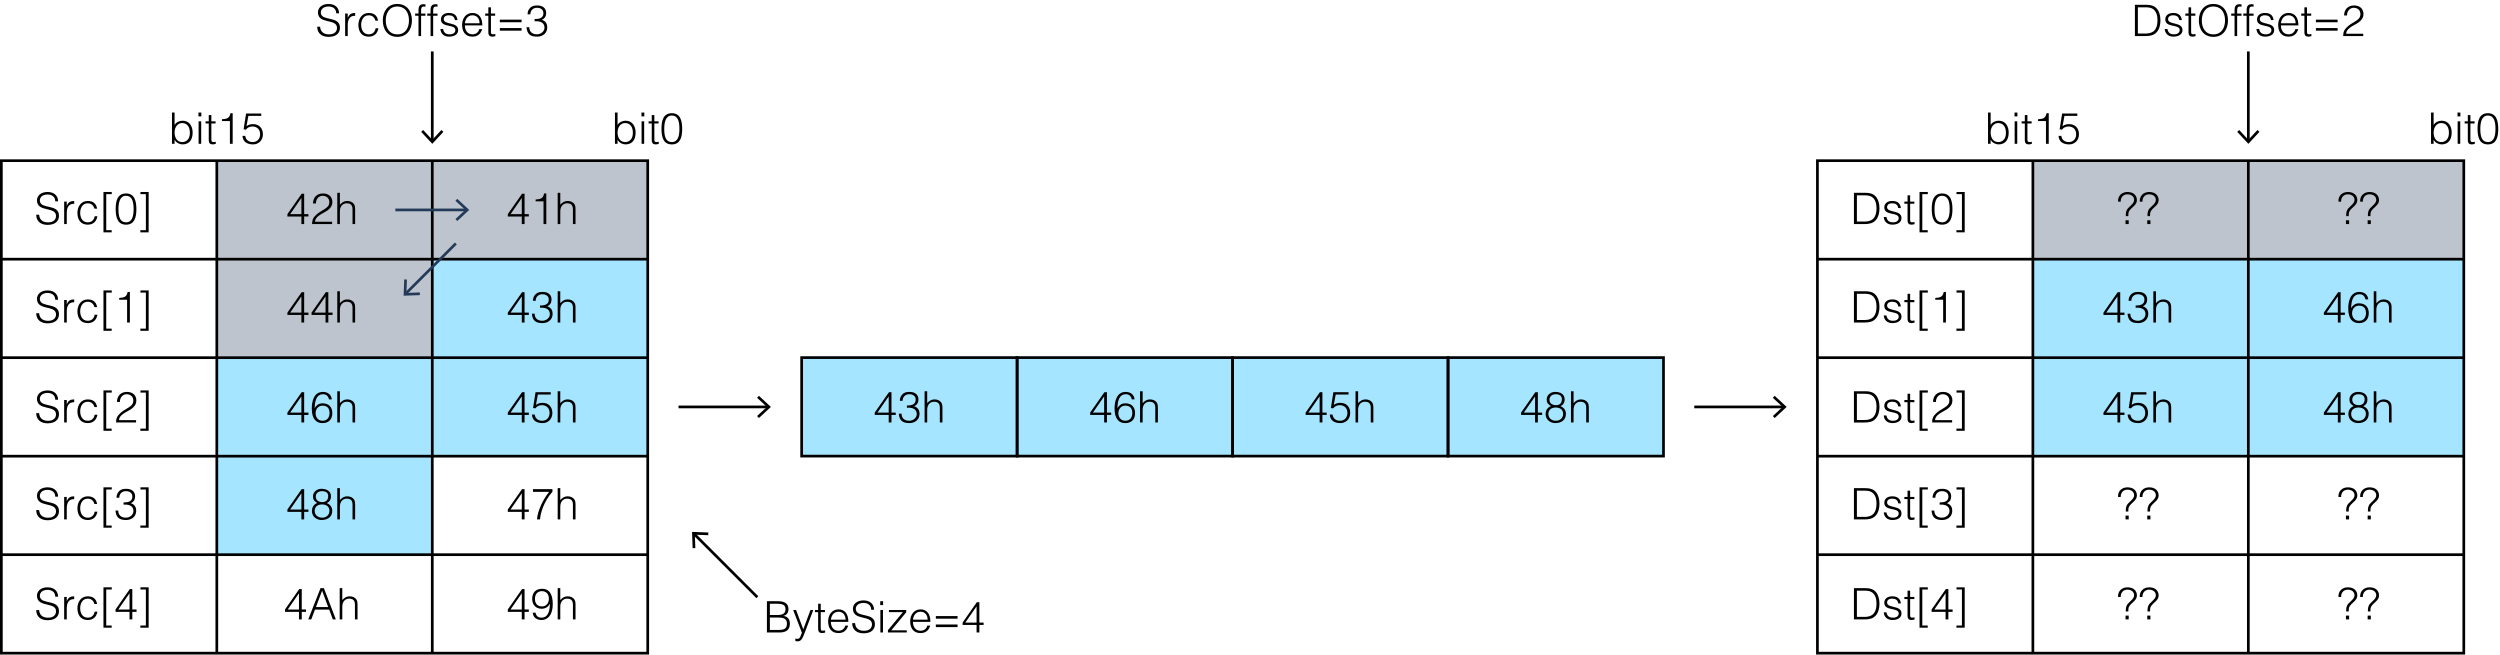 <?xml version="1.0" encoding="utf-8"?>
<!-- Generator: Adobe Illustrator 28.2.0, SVG Export Plug-In . SVG Version: 6.00 Build 0)  -->
<svg version="1.1" xmlns="http://www.w3.org/2000/svg" xmlns:xlink="http://www.w3.org/1999/xlink" x="0px" y="0px"
	 width="460.448px" height="120.552px" viewBox="0 0 460.448 120.552" style="enable-background:new 0 0 460.448 120.552;"
	 xml:space="preserve">
<style type="text/css">
	.st0{fill:#A6E5FF;}
	.st1{fill:#BDC4CD;}
	.st2{fill:none;stroke:#000000;stroke-width:0.5;stroke-miterlimit:10;}
	.st3{fill:none;stroke:#233B59;stroke-width:0.5;stroke-miterlimit:10;}
	.st4{fill:#233B59;}
</style>
<g id="レイヤー_1">
	<rect x="39.933" y="84.005" class="st0" width="39.683" height="18.142"/>
	<rect x="39.933" y="29.593" class="st1" width="79.366" height="18.142"/>
	<rect x="79.616" y="47.735" class="st0" width="39.683" height="18.142"/>
	<rect x="39.933" y="47.722" class="st1" width="39.683" height="18.142"/>
	<rect x="39.933" y="65.863" class="st0" width="79.366" height="18.142"/>
	<rect x="147.649" y="65.863" class="st0" width="158.732" height="18.142"/>
	<rect x="147.649" y="65.863" class="st2" width="39.683" height="18.142"/>
	<rect x="187.332" y="65.863" class="st2" width="39.683" height="18.142"/>
	<rect x="227.015" y="65.863" class="st2" width="39.683" height="18.142"/>
	<rect x="266.697" y="65.863" class="st2" width="39.683" height="18.142"/>
	<g>
		<rect x="0.25" y="29.593" class="st2" width="119.049" height="90.709"/>
		<line class="st2" x1="0.25" y1="47.735" x2="119.299" y2="47.735"/>
		<line class="st2" x1="0.25" y1="65.877" x2="119.299" y2="65.877"/>
		<line class="st2" x1="0.25" y1="84.018" x2="119.299" y2="84.018"/>
		<line class="st2" x1="0.25" y1="102.16" x2="119.299" y2="102.16"/>
		<line class="st2" x1="39.933" y1="120.302" x2="39.933" y2="29.593"/>
		<line class="st2" x1="79.616" y1="120.302" x2="79.616" y2="29.593"/>
	</g>
	<rect x="374.413" y="29.593" class="st1" width="79.366" height="18.142"/>
	<rect x="374.413" y="47.735" class="st0" width="79.366" height="36.283"/>
	<g>
		<rect x="334.73" y="29.593" class="st2" width="119.049" height="90.709"/>
		<line class="st2" x1="334.73" y1="47.735" x2="453.779" y2="47.735"/>
		<line class="st2" x1="334.73" y1="65.877" x2="453.779" y2="65.877"/>
		<line class="st2" x1="334.73" y1="84.018" x2="453.779" y2="84.018"/>
		<line class="st2" x1="334.73" y1="102.16" x2="453.779" y2="102.16"/>
		<line class="st2" x1="374.413" y1="120.302" x2="374.413" y2="29.593"/>
		<line class="st2" x1="414.096" y1="120.302" x2="414.096" y2="29.593"/>
	</g>
	<g>
		<g>
			<line class="st2" x1="141.437" y1="74.947" x2="124.969" y2="74.947"/>
			<g>
				<polygon points="139.78,72.902 139.439,73.269 141.245,74.947 139.439,76.626 139.78,76.992 141.979,74.947 				"/>
			</g>
		</g>
	</g>
	<g>
		<g>
			<line class="st2" x1="328.518" y1="74.947" x2="312.05" y2="74.947"/>
			<g>
				<polygon points="326.861,72.902 326.52,73.269 328.326,74.947 326.52,76.626 326.861,76.992 329.06,74.947 				"/>
			</g>
		</g>
	</g>
	<g>
		<g>
			<line class="st2" x1="79.616" y1="25.943" x2="79.616" y2="9.475"/>
			<g>
				<polygon points="81.661,24.286 81.295,23.945 79.616,25.751 77.938,23.945 77.571,24.286 79.616,26.485 				"/>
			</g>
		</g>
	</g>
	<g>
		<g>
			<line class="st2" x1="414.096" y1="25.943" x2="414.096" y2="9.475"/>
			<g>
				<polygon points="416.141,24.286 415.775,23.945 414.097,25.751 412.418,23.945 412.052,24.286 414.097,26.485 				"/>
			</g>
		</g>
	</g>
	<g>
		<g>
			<line class="st3" x1="85.877" y1="38.664" x2="72.812" y2="38.664"/>
			<g>
				<polygon class="st4" points="84.221,36.619 83.88,36.985 85.686,38.663 83.88,40.342 84.221,40.708 86.42,38.663 				"/>
			</g>
		</g>
	</g>
	<g>
		<g>
			<line class="st3" x1="74.722" y1="54.082" x2="83.961" y2="44.843"/>
			<g>
				<polygon class="st4" points="77.34,54.356 77.322,53.856 74.858,53.946 74.948,51.482 74.448,51.465 74.339,54.465 				"/>
			</g>
		</g>
	</g>
	<g>
		<g>
			<line class="st2" x1="127.843" y1="98.347" x2="139.488" y2="109.992"/>
			<g>
				<polygon points="127.569,100.965 128.069,100.947 127.979,98.483 130.443,98.573 130.46,98.073 127.459,97.964 				"/>
			</g>
		</g>
	</g>
</g>
<g id="レイヤー_2">
	<g>
		<g>
			<path d="M7.201,39.547c0.088,1.032,0.775,1.407,1.655,1.407c1.032,0,1.463-0.56,1.463-1.191c0-1.783-3.51-0.6-3.51-2.863
				c0-0.799,0.664-1.543,1.951-1.543c1.295,0,1.943,0.784,1.935,1.719h-0.52c0-0.88-0.68-1.255-1.415-1.255
				c-1.104,0-1.503,0.679-1.407,1.271c0.248,1.487,3.51,0.416,3.51,2.646c0,1.056-0.776,1.679-2.103,1.679
				c-1.199,0-2.087-0.624-2.087-1.871H7.201z"/>
			<path d="M12.297,41.267h-0.48v-4.142h0.48V37.9h0.016c0.264-0.664,0.656-0.888,1.352-0.888v0.52
				c-1.08-0.024-1.367,0.775-1.367,1.703V41.267z"/>
			<path d="M17.391,38.428c-0.168-0.616-0.592-0.983-1.231-0.983c-0.983,0-1.391,0.896-1.391,1.759c0,0.872,0.399,1.743,1.391,1.743
				c0.711,0,1.159-0.424,1.271-1.111h0.512c-0.167,0.919-0.743,1.543-1.783,1.543c-1.319,0-1.903-0.951-1.903-2.175
				c0-1.151,0.664-2.191,1.903-2.191c0.952,0,1.575,0.456,1.719,1.416H17.391z"/>
			<path d="M19.057,42.794v-7.436h1.527v0.4h-1.016v6.636h1v0.4H19.057z"/>
			<path d="M25.119,38.548c0,1.496-0.352,2.831-1.903,2.831c-1.559,0-1.911-1.327-1.911-2.886c0-1.423,0.288-2.862,1.911-2.862
				C24.888,35.63,25.119,37.237,25.119,38.548z M23.201,36.062c-1.12,0-1.383,1.239-1.383,2.486c0,1.447,0.32,2.399,1.399,2.399
				c1.215,0,1.392-1.319,1.392-2.455C24.608,37.277,24.391,36.062,23.201,36.062z"/>
			<path d="M27.377,42.794h-1.527v-0.4h1.016v-6.636h-1v-0.4h1.511V42.794z"/>
		</g>
		<g>
			<path d="M7.201,57.681c0.088,1.032,0.775,1.407,1.655,1.407c1.032,0,1.463-0.56,1.463-1.191c0-1.783-3.51-0.6-3.51-2.863
				c0-0.799,0.664-1.543,1.951-1.543c1.295,0,1.943,0.784,1.935,1.719h-0.52c0-0.88-0.68-1.255-1.415-1.255
				c-1.104,0-1.503,0.679-1.407,1.271c0.248,1.487,3.51,0.416,3.51,2.646c0,1.056-0.776,1.679-2.103,1.679
				c-1.199,0-2.087-0.624-2.087-1.871H7.201z"/>
			<path d="M12.297,59.4h-0.48v-4.142h0.48v0.775h0.016c0.264-0.664,0.656-0.888,1.352-0.888v0.52
				c-1.08-0.024-1.367,0.775-1.367,1.703V59.4z"/>
			<path d="M17.391,56.562c-0.168-0.616-0.592-0.983-1.231-0.983c-0.983,0-1.391,0.896-1.391,1.759c0,0.872,0.399,1.743,1.391,1.743
				c0.711,0,1.159-0.424,1.271-1.111h0.512c-0.167,0.919-0.743,1.543-1.783,1.543c-1.319,0-1.903-0.951-1.903-2.175
				c0-1.151,0.664-2.191,1.903-2.191c0.952,0,1.575,0.456,1.719,1.416H17.391z"/>
			<path d="M19.057,60.927v-7.436h1.527v0.4h-1.016v6.636h1v0.4H19.057z"/>
			<path d="M23.408,55.21h-1.455v-0.336c0.855-0.056,1.391-0.144,1.559-1.111h0.408V59.4h-0.512V55.21z"/>
			<path d="M27.377,60.927h-1.527v-0.4h1.016v-6.636h-1v-0.4h1.511V60.927z"/>
		</g>
		<g>
			<path d="M7.201,76.096c0.088,1.032,0.775,1.407,1.655,1.407c1.032,0,1.463-0.56,1.463-1.191c0-1.783-3.51-0.6-3.51-2.863
				c0-0.799,0.664-1.543,1.951-1.543c1.295,0,1.943,0.784,1.935,1.719h-0.52c0-0.88-0.68-1.255-1.415-1.255
				c-1.104,0-1.503,0.679-1.407,1.271c0.248,1.487,3.51,0.416,3.51,2.646c0,1.056-0.776,1.679-2.103,1.679
				c-1.199,0-2.087-0.624-2.087-1.871H7.201z"/>
			<path d="M12.297,77.815h-0.48v-4.142h0.48v0.775h0.016c0.264-0.664,0.656-0.888,1.352-0.888v0.52
				c-1.08-0.024-1.367,0.775-1.367,1.703V77.815z"/>
			<path d="M17.391,74.977c-0.168-0.616-0.592-0.983-1.231-0.983c-0.983,0-1.391,0.896-1.391,1.759c0,0.872,0.399,1.743,1.391,1.743
				c0.711,0,1.159-0.424,1.271-1.111h0.512c-0.167,0.919-0.743,1.543-1.783,1.543c-1.319,0-1.903-0.951-1.903-2.175
				c0-1.151,0.664-2.191,1.903-2.191c0.952,0,1.575,0.456,1.719,1.416H17.391z"/>
			<path d="M19.057,79.343v-7.436h1.527v0.4h-1.016v6.636h1v0.4H19.057z"/>
			<path d="M21.545,74.025c0-1.111,0.72-1.847,1.831-1.847c1.135,0,1.735,0.695,1.735,1.559c0,1.495-1.615,1.871-2.455,2.51
				c-0.368,0.28-0.711,0.6-0.735,1.136h3.142v0.432h-3.686c0.008-0.536,0.08-0.959,0.44-1.375c1.175-1.359,2.734-1.344,2.734-2.671
				c0-0.735-0.544-1.159-1.239-1.159c-0.736,0-1.255,0.656-1.224,1.415H21.545z"/>
			<path d="M27.377,79.343h-1.527v-0.4h1.016v-6.636h-1v-0.4h1.511V79.343z"/>
		</g>
		<g>
			<path d="M7.201,93.946c0.088,1.032,0.775,1.407,1.655,1.407c1.032,0,1.463-0.56,1.463-1.191c0-1.783-3.51-0.6-3.51-2.863
				c0-0.799,0.664-1.543,1.951-1.543c1.295,0,1.943,0.784,1.935,1.719h-0.52c0-0.88-0.68-1.255-1.415-1.255
				c-1.104,0-1.503,0.679-1.407,1.271c0.248,1.487,3.51,0.416,3.51,2.646c0,1.056-0.776,1.679-2.103,1.679
				c-1.199,0-2.087-0.624-2.087-1.871H7.201z"/>
			<path d="M12.297,95.665h-0.48v-4.142h0.48v0.775h0.016c0.264-0.664,0.656-0.888,1.352-0.888v0.52
				c-1.08-0.024-1.367,0.775-1.367,1.703V95.665z"/>
			<path d="M17.391,92.827c-0.168-0.616-0.592-0.983-1.231-0.983c-0.983,0-1.391,0.896-1.391,1.759c0,0.872,0.399,1.743,1.391,1.743
				c0.711,0,1.159-0.424,1.271-1.111h0.512c-0.167,0.919-0.743,1.543-1.783,1.543c-1.319,0-1.903-0.951-1.903-2.175
				c0-1.151,0.664-2.191,1.903-2.191c0.952,0,1.575,0.456,1.719,1.416H17.391z"/>
			<path d="M19.057,97.192v-7.436h1.527v0.4h-1.016v6.636h1v0.4H19.057z"/>
			<path d="M22.761,92.531c0.952,0.008,1.615-0.216,1.615-1.08c0-0.695-0.552-0.991-1.2-0.991c-0.719,0-1.207,0.504-1.207,1.207
				h-0.512c0-0.503,0.168-0.911,0.543-1.263c0.352-0.32,0.816-0.375,1.279-0.375c0.888,0,1.607,0.448,1.607,1.391
				c0,0.583-0.256,1.023-0.8,1.255c0.815,0.256,1,0.872,1,1.391c0,0.927-0.656,1.679-1.815,1.711c-1.303,0-1.887-0.432-2.007-1.743
				h0.512c0,0.855,0.567,1.311,1.399,1.311c0.816,0,1.432-0.608,1.399-1.271c-0.032-0.911-0.824-1.199-1.815-1.127V92.531z"/>
			<path d="M27.377,97.192h-1.527v-0.4h1.016v-6.636h-1v-0.4h1.511V97.192z"/>
		</g>
		<g>
			<path d="M7.201,112.361c0.088,1.032,0.775,1.407,1.655,1.407c1.032,0,1.463-0.56,1.463-1.191c0-1.783-3.51-0.6-3.51-2.863
				c0-0.799,0.664-1.543,1.951-1.543c1.295,0,1.943,0.784,1.935,1.719h-0.52c0-0.88-0.68-1.255-1.415-1.255
				c-1.104,0-1.503,0.679-1.407,1.271c0.248,1.487,3.51,0.416,3.51,2.646c0,1.056-0.776,1.679-2.103,1.679
				c-1.199,0-2.087-0.624-2.087-1.871H7.201z"/>
			<path d="M12.297,114.081h-0.48v-4.142h0.48v0.775h0.016c0.264-0.664,0.656-0.888,1.352-0.888v0.52
				c-1.08-0.024-1.367,0.775-1.367,1.703V114.081z"/>
			<path d="M17.391,111.242c-0.168-0.616-0.592-0.983-1.231-0.983c-0.983,0-1.391,0.896-1.391,1.759
				c0,0.872,0.399,1.743,1.391,1.743c0.711,0,1.159-0.424,1.271-1.111h0.512c-0.167,0.919-0.743,1.543-1.783,1.543
				c-1.319,0-1.903-0.951-1.903-2.175c0-1.151,0.664-2.191,1.903-2.191c0.952,0,1.575,0.456,1.719,1.416H17.391z"/>
			<path d="M19.057,115.608v-7.436h1.527v0.4h-1.016v6.636h1v0.4H19.057z"/>
			<path d="M23.856,112.689h-2.574v-0.44l2.622-3.75h0.464v3.758h0.784v0.432h-0.784v1.391h-0.512V112.689z M21.785,112.257h2.071
				v-2.99L21.785,112.257z"/>
			<path d="M27.377,115.608h-1.527v-0.4h1.016v-6.636h-1v-0.4h1.511V115.608z"/>
		</g>
		<g>
			<path d="M55.51,39.875h-2.574v-0.44l2.622-3.75h0.464v3.758h0.784v0.432h-0.784v1.391H55.51V39.875z M53.44,39.443h2.07v-2.99
				L53.44,39.443z"/>
			<path d="M57.648,37.477c0-1.111,0.72-1.847,1.831-1.847c1.136,0,1.735,0.695,1.735,1.559c0,1.495-1.615,1.871-2.455,2.51
				c-0.368,0.28-0.712,0.6-0.735,1.136h3.142v0.432H57.48c0.008-0.536,0.08-0.959,0.439-1.375c1.176-1.359,2.734-1.344,2.734-2.671
				c0-0.735-0.543-1.159-1.239-1.159c-0.735,0-1.255,0.656-1.223,1.415H57.648z"/>
			<path d="M62.12,41.267V35.51H62.6v2.191c0.384-0.408,0.76-0.688,1.335-0.688c0.504,0,0.968,0.16,1.264,0.592
				c0.199,0.296,0.208,0.608,0.208,0.952v2.71h-0.48v-2.703c0-0.744-0.304-1.119-1.071-1.119c-0.592,0-0.999,0.384-1.151,0.808
				c-0.096,0.264-0.104,0.496-0.104,0.783v2.231H62.12z"/>
		</g>
		<g>
			<path d="M32.153,26.485h-0.479v-5.757h0.479v2.279c0.304-0.504,0.896-0.776,1.479-0.776c1.263,0,1.847,1.032,1.847,2.191
				c0,1.224-0.536,2.175-1.871,2.175c-0.527,0-1.159-0.296-1.439-0.839h-0.016V26.485z M33.552,26.166
				c0.808,0,1.407-0.583,1.415-1.623c0.04-1.04-0.424-1.879-1.415-1.879c-0.872,0-1.399,0.799-1.399,1.735
				C32.153,25.398,32.649,26.166,33.552,26.166z"/>
			<path d="M36.553,21.44v-0.711h0.527v0.711H36.553z M36.577,26.485v-4.142h0.479v4.142H36.577z"/>
			<path d="M39.736,26.501c-0.112,0.024-0.32,0.096-0.552,0.096c-0.472,0-0.736-0.208-0.736-0.823v-3.031h-0.583v-0.399h0.583
				v-1.151h0.48v1.151h0.775v0.399h-0.775v2.839c0,0.408,0.016,0.583,0.415,0.583c0.128,0,0.265-0.024,0.393-0.056V26.501z"/>
			<path d="M42.343,22.296h-1.455V21.96c0.855-0.056,1.391-0.144,1.559-1.111h0.408v5.637h-0.512V22.296z"/>
			<path d="M45.168,25.022c0.104,0.76,0.655,1.144,1.391,1.144c0.84,0,1.352-0.64,1.352-1.439c0-0.84-0.544-1.432-1.399-1.432
				c-0.504,0-0.911,0.176-1.224,0.584l-0.424-0.056l0.456-2.918h2.799v0.432h-2.367L45.4,23.231
				c0.439-0.288,0.728-0.368,1.239-0.368c1.031,0,1.783,0.704,1.783,1.863c0,1.183-0.855,1.871-1.783,1.871
				c-1.063,0-1.895-0.408-1.982-1.575H45.168z"/>
		</g>
		<g>
			<path d="M58.951,4.921c0.089,1.032,0.776,1.407,1.655,1.407c1.031,0,1.464-0.56,1.464-1.191c0-1.783-3.511-0.6-3.511-2.863
				c0-0.799,0.664-1.543,1.951-1.543c1.295,0,1.943,0.784,1.935,1.719h-0.52c0-0.88-0.68-1.255-1.415-1.255
				c-1.104,0-1.503,0.679-1.407,1.271c0.248,1.487,3.51,0.416,3.51,2.646c0,1.056-0.775,1.679-2.103,1.679
				c-1.199,0-2.087-0.624-2.087-1.871H58.951z"/>
			<path d="M64.046,6.64h-0.479V2.499h0.479v0.775h0.017c0.264-0.664,0.655-0.888,1.351-0.888v0.52
				c-1.079-0.024-1.367,0.775-1.367,1.703V6.64z"/>
			<path d="M69.141,3.802c-0.168-0.616-0.592-0.983-1.231-0.983c-0.983,0-1.391,0.896-1.391,1.759c0,0.872,0.399,1.743,1.391,1.743
				c0.712,0,1.16-0.424,1.271-1.111h0.512c-0.168,0.919-0.743,1.543-1.783,1.543c-1.319,0-1.902-0.951-1.902-2.175
				c0-1.151,0.663-2.191,1.902-2.191c0.952,0,1.575,0.456,1.72,1.416H69.141z"/>
			<path d="M73.158,0.731c1.799,0,2.711,1.351,2.711,3.038c0,1.655-0.912,3.022-2.687,3.022c-1.775,0-2.679-1.367-2.679-3.022
				C70.495,2.091,71.439,0.731,73.158,0.731z M75.325,3.77c0-1.599-0.823-2.574-2.15-2.574c-1.479,0-2.127,1.239-2.127,2.574
				c0,1.359,0.64,2.559,2.143,2.559C74.685,6.328,75.325,5.113,75.325,3.77z"/>
			<path d="M76.463,2.898V2.499h0.615V1.843c0-0.656,0.24-1.071,0.88-1.071c0.144,0,0.271,0.008,0.399,0.032v0.44
				c-0.096-0.024-0.199-0.04-0.288-0.04c-0.495,0-0.512,0.408-0.512,0.784v0.512h0.8v0.399h-0.8V6.64h-0.479V2.898H76.463z"/>
			<path d="M78.687,2.898V2.499h0.615V1.843c0-0.656,0.24-1.071,0.88-1.071c0.144,0,0.271,0.008,0.399,0.032v0.44
				c-0.096-0.024-0.2-0.04-0.288-0.04c-0.495,0-0.512,0.408-0.512,0.784v0.512h0.8v0.399h-0.8V6.64h-0.479V2.898H78.687z"/>
			<path d="M81.606,5.345c0.152,0.712,0.52,0.976,1.239,0.976c0.695,0,1.023-0.368,1.023-0.768c0-1.199-2.654-0.352-2.654-1.983
				c0-0.688,0.535-1.184,1.455-1.184c0.896,0,1.479,0.368,1.599,1.304h-0.487c-0.088-0.64-0.52-0.872-1.119-0.872
				c-0.607,0-0.936,0.288-0.936,0.711c0,1.127,2.654,0.424,2.654,2.015c0,0.792-0.712,1.207-1.687,1.207
				c-0.976,0-1.535-0.624-1.575-1.407H81.606z"/>
			<path d="M85.621,4.681c-0.008,0.896,0.473,1.639,1.392,1.639c0.624,0,1.111-0.344,1.255-0.952h0.536
				c-0.24,0.784-0.735,1.383-1.791,1.383c-1.327,0-1.903-0.943-1.903-2.167c0-1.208,0.72-2.199,1.903-2.199
				c1.136,0,1.831,0.808,1.823,2.295H85.621z M88.325,4.281c0-0.807-0.448-1.463-1.312-1.463c-0.848,0-1.295,0.68-1.392,1.463
				H88.325z"/>
			<path d="M91.23,6.656c-0.112,0.024-0.32,0.096-0.552,0.096c-0.472,0-0.736-0.208-0.736-0.823V2.898h-0.583V2.499h0.583V1.347
				h0.48v1.151h0.775v0.399h-0.775v2.839c0,0.408,0.016,0.583,0.415,0.583c0.128,0,0.265-0.024,0.393-0.056V6.656z"/>
			<path d="M96.06,4.098h-3.998v-0.48h3.998V4.098z M96.06,5.649h-3.998v-0.48h3.998V5.649z"/>
			<path d="M98.469,3.506c0.952,0.008,1.615-0.216,1.615-1.08c0-0.695-0.552-0.991-1.199-0.991c-0.72,0-1.207,0.504-1.207,1.207
				h-0.512c0-0.503,0.168-0.911,0.544-1.263c0.352-0.32,0.815-0.375,1.279-0.375c0.887,0,1.606,0.448,1.606,1.391
				c0,0.583-0.256,1.023-0.799,1.255c0.815,0.256,0.999,0.872,0.999,1.391c0,0.927-0.655,1.679-1.815,1.711
				c-1.303,0-1.887-0.432-2.007-1.743h0.512c0,0.855,0.568,1.311,1.399,1.311c0.815,0,1.432-0.608,1.399-1.271
				c-0.032-0.911-0.823-1.199-1.815-1.127V3.506z"/>
		</g>
		<g>
			<path d="M393.207,6.64V0.883h1.967c0.64,0,1.239,0.04,1.775,0.432c0.76,0.552,0.959,1.671,0.959,2.439
				c0,0.759-0.168,1.607-0.695,2.183c-0.527,0.592-1.279,0.704-2.039,0.704H393.207z M393.751,6.176h1.304
				c0.487,0,0.911-0.032,1.351-0.264c0.768-0.392,0.96-1.375,0.96-2.159c0-0.84-0.185-1.759-0.992-2.191
				c-0.344-0.184-0.839-0.216-1.318-0.216h-1.304V6.176z"/>
			<path d="M399.192,5.345c0.152,0.712,0.52,0.976,1.239,0.976c0.695,0,1.023-0.368,1.023-0.768c0-1.199-2.654-0.352-2.654-1.983
				c0-0.688,0.535-1.184,1.455-1.184c0.896,0,1.479,0.368,1.599,1.304h-0.487c-0.088-0.64-0.52-0.872-1.119-0.872
				c-0.607,0-0.936,0.288-0.936,0.711c0,1.127,2.654,0.424,2.654,2.015c0,0.792-0.712,1.207-1.687,1.207
				c-0.976,0-1.535-0.624-1.575-1.407H399.192z"/>
			<path d="M404.368,6.656c-0.112,0.024-0.32,0.096-0.552,0.096c-0.472,0-0.736-0.208-0.736-0.823V2.898h-0.583V2.499h0.583V1.347
				h0.48v1.151h0.775v0.399h-0.775v2.839c0,0.408,0.016,0.583,0.415,0.583c0.128,0,0.265-0.024,0.393-0.056V6.656z"/>
			<path d="M407.638,0.731c1.799,0,2.711,1.351,2.711,3.038c0,1.655-0.912,3.022-2.687,3.022c-1.775,0-2.679-1.367-2.679-3.022
				C404.976,2.091,405.919,0.731,407.638,0.731z M409.805,3.77c0-1.599-0.823-2.574-2.15-2.574c-1.479,0-2.127,1.239-2.127,2.574
				c0,1.359,0.64,2.559,2.143,2.559C409.165,6.328,409.805,5.113,409.805,3.77z"/>
			<path d="M410.944,2.898V2.499h0.615V1.843c0-0.656,0.24-1.071,0.88-1.071c0.144,0,0.271,0.008,0.399,0.032v0.44
				c-0.096-0.024-0.199-0.04-0.288-0.04c-0.495,0-0.512,0.408-0.512,0.784v0.512h0.8v0.399h-0.8V6.64h-0.479V2.898H410.944z"/>
			<path d="M413.167,2.898V2.499h0.615V1.843c0-0.656,0.24-1.071,0.88-1.071c0.144,0,0.271,0.008,0.399,0.032v0.44
				c-0.096-0.024-0.2-0.04-0.288-0.04c-0.495,0-0.512,0.408-0.512,0.784v0.512h0.8v0.399h-0.8V6.64h-0.479V2.898H413.167z"/>
			<path d="M416.086,5.345c0.152,0.712,0.52,0.976,1.239,0.976c0.695,0,1.023-0.368,1.023-0.768c0-1.199-2.654-0.352-2.654-1.983
				c0-0.688,0.535-1.184,1.455-1.184c0.896,0,1.479,0.368,1.599,1.304h-0.487c-0.088-0.64-0.52-0.872-1.119-0.872
				c-0.607,0-0.936,0.288-0.936,0.711c0,1.127,2.654,0.424,2.654,2.015c0,0.792-0.712,1.207-1.687,1.207
				c-0.976,0-1.535-0.624-1.575-1.407H416.086z"/>
			<path d="M420.102,4.681c-0.008,0.896,0.473,1.639,1.392,1.639c0.624,0,1.111-0.344,1.255-0.952h0.536
				c-0.24,0.784-0.735,1.383-1.791,1.383c-1.327,0-1.903-0.943-1.903-2.167c0-1.208,0.72-2.199,1.903-2.199
				c1.136,0,1.831,0.808,1.823,2.295H420.102z M422.805,4.281c0-0.807-0.448-1.463-1.312-1.463c-0.848,0-1.295,0.68-1.392,1.463
				H422.805z"/>
			<path d="M425.71,6.656c-0.112,0.024-0.32,0.096-0.552,0.096c-0.472,0-0.736-0.208-0.736-0.823V2.898h-0.583V2.499h0.583V1.347
				h0.48v1.151h0.775v0.399h-0.775v2.839c0,0.408,0.016,0.583,0.415,0.583c0.128,0,0.265-0.024,0.393-0.056V6.656z"/>
			<path d="M430.54,4.098h-3.998v-0.48h3.998V4.098z M430.54,5.649h-3.998v-0.48h3.998V5.649z"/>
			<path d="M431.735,2.85c0-1.111,0.72-1.847,1.831-1.847c1.136,0,1.735,0.695,1.735,1.559c0,1.495-1.615,1.871-2.455,2.51
				c-0.368,0.28-0.712,0.6-0.735,1.136h3.142V6.64h-3.686c0.008-0.536,0.08-0.959,0.439-1.375c1.176-1.359,2.734-1.344,2.734-2.671
				c0-0.735-0.543-1.159-1.239-1.159c-0.735,0-1.255,0.656-1.223,1.415H431.735z"/>
		</g>
		<g>
			<path d="M113.742,26.485h-0.479v-5.757h0.479v2.279c0.304-0.504,0.896-0.776,1.479-0.776c1.263,0,1.847,1.032,1.847,2.191
				c0,1.224-0.535,2.175-1.871,2.175c-0.527,0-1.159-0.296-1.439-0.839h-0.016V26.485z M115.141,26.166
				c0.808,0,1.407-0.583,1.415-1.623c0.04-1.04-0.424-1.879-1.415-1.879c-0.872,0-1.399,0.799-1.399,1.735
				C113.742,25.398,114.238,26.166,115.141,26.166z"/>
			<path d="M118.142,21.44v-0.711h0.527v0.711H118.142z M118.165,26.485v-4.142h0.479v4.142H118.165z"/>
			<path d="M121.326,26.501c-0.112,0.024-0.32,0.096-0.552,0.096c-0.472,0-0.736-0.208-0.736-0.823v-3.031h-0.583v-0.399h0.583
				v-1.151h0.48v1.151h0.775v0.399h-0.775v2.839c0,0.408,0.016,0.583,0.415,0.583c0.128,0,0.265-0.024,0.393-0.056V26.501z"/>
			<path d="M125.644,23.767c0,1.496-0.352,2.831-1.903,2.831c-1.559,0-1.911-1.327-1.911-2.886c0-1.423,0.288-2.862,1.911-2.862
				C125.411,20.849,125.644,22.456,125.644,23.767z M123.725,21.28c-1.12,0-1.384,1.239-1.384,2.486c0,1.447,0.32,2.399,1.399,2.399
				c1.216,0,1.392-1.319,1.392-2.455C125.132,22.496,124.916,21.28,123.725,21.28z"/>
		</g>
		<g>
			<path d="M366.633,26.485h-0.479v-5.757h0.479v2.279c0.304-0.504,0.896-0.776,1.479-0.776c1.263,0,1.847,1.032,1.847,2.191
				c0,1.224-0.536,2.175-1.871,2.175c-0.527,0-1.159-0.296-1.439-0.839h-0.016V26.485z M368.033,26.166
				c0.808,0,1.407-0.583,1.415-1.623c0.04-1.04-0.424-1.879-1.415-1.879c-0.872,0-1.399,0.799-1.399,1.735
				C366.633,25.398,367.129,26.166,368.033,26.166z"/>
			<path d="M371.034,21.44v-0.711h0.527v0.711H371.034z M371.057,26.485v-4.142h0.479v4.142H371.057z"/>
			<path d="M374.216,26.501c-0.112,0.024-0.32,0.096-0.552,0.096c-0.472,0-0.736-0.208-0.736-0.823v-3.031h-0.583v-0.399h0.583
				v-1.151h0.48v1.151h0.775v0.399h-0.775v2.839c0,0.408,0.016,0.583,0.415,0.583c0.128,0,0.265-0.024,0.393-0.056V26.501z"/>
			<path d="M376.824,22.296h-1.455V21.96c0.855-0.056,1.391-0.144,1.559-1.111h0.408v5.637h-0.512V22.296z"/>
			<path d="M379.649,25.022c0.104,0.76,0.655,1.144,1.391,1.144c0.84,0,1.352-0.64,1.352-1.439c0-0.84-0.544-1.432-1.399-1.432
				c-0.504,0-0.911,0.176-1.224,0.584l-0.424-0.056l0.456-2.918h2.799v0.432h-2.367l-0.352,1.895
				c0.439-0.288,0.728-0.368,1.239-0.368c1.031,0,1.783,0.704,1.783,1.863c0,1.183-0.855,1.871-1.783,1.871
				c-1.063,0-1.895-0.408-1.982-1.575H379.649z"/>
		</g>
		<g>
			<path d="M448.223,26.485h-0.479v-5.757h0.479v2.279c0.304-0.504,0.896-0.776,1.479-0.776c1.263,0,1.847,1.032,1.847,2.191
				c0,1.224-0.535,2.175-1.871,2.175c-0.527,0-1.159-0.296-1.439-0.839h-0.016V26.485z M449.622,26.166
				c0.808,0,1.407-0.583,1.415-1.623c0.04-1.04-0.424-1.879-1.415-1.879c-0.872,0-1.399,0.799-1.399,1.735
				C448.223,25.398,448.719,26.166,449.622,26.166z"/>
			<path d="M452.623,21.44v-0.711h0.527v0.711H452.623z M452.647,26.485v-4.142h0.479v4.142H452.647z"/>
			<path d="M455.807,26.501c-0.112,0.024-0.32,0.096-0.552,0.096c-0.472,0-0.736-0.208-0.736-0.823v-3.031h-0.583v-0.399h0.583
				v-1.151h0.48v1.151h0.775v0.399h-0.775v2.839c0,0.408,0.016,0.583,0.415,0.583c0.128,0,0.265-0.024,0.393-0.056V26.501z"/>
			<path d="M460.125,23.767c0,1.496-0.352,2.831-1.903,2.831c-1.559,0-1.911-1.327-1.911-2.886c0-1.423,0.288-2.862,1.911-2.862
				C459.893,20.849,460.125,22.456,460.125,23.767z M458.206,21.28c-1.12,0-1.384,1.239-1.384,2.486c0,1.447,0.32,2.399,1.399,2.399
				c1.216,0,1.392-1.319,1.392-2.455C459.614,22.496,459.398,21.28,458.206,21.28z"/>
		</g>
		<g>
			<path d="M55.51,58.009h-2.574v-0.44l2.622-3.75h0.464v3.758h0.784v0.432h-0.784V59.4H55.51V58.009z M53.44,57.577h2.07v-2.99
				L53.44,57.577z"/>
			<path d="M59.958,58.009h-2.574v-0.44l2.622-3.75h0.464v3.758h0.783v0.432H60.47V59.4h-0.512V58.009z M57.888,57.577h2.07v-2.99
				L57.888,57.577z"/>
			<path d="M62.12,59.4v-5.757H62.6v2.191c0.384-0.408,0.76-0.688,1.335-0.688c0.504,0,0.968,0.16,1.264,0.592
				c0.199,0.296,0.208,0.608,0.208,0.952v2.71h-0.48v-2.703c0-0.744-0.304-1.119-1.071-1.119c-0.592,0-0.999,0.384-1.151,0.808
				c-0.096,0.264-0.104,0.496-0.104,0.783V59.4H62.12z"/>
		</g>
		<g>
			<path d="M55.51,76.424h-2.574v-0.44l2.622-3.75h0.464v3.758h0.784v0.432h-0.784v1.391H55.51V76.424z M53.44,75.992h2.07v-2.99
				L53.44,75.992z"/>
			<path d="M60.59,73.562c-0.112-0.575-0.472-0.951-1.071-0.951c-1.384,0-1.503,1.487-1.583,2.551
				c0.319-0.432,0.655-0.88,1.479-0.88c1.136,0,1.791,0.688,1.791,1.815c0,1.136-0.663,1.831-1.807,1.831
				c-1.127,0-1.975-0.704-1.975-2.694c0-1.335,0.392-3.054,2.047-3.054c0.888,0,1.543,0.479,1.646,1.383H60.59z M58.127,76.112
				c0,0.632,0.352,1.383,1.279,1.383c0.952,0,1.287-0.736,1.287-1.415c0-0.872-0.415-1.368-1.295-1.368
				C58.607,74.713,58.127,75.353,58.127,76.112z"/>
			<path d="M62.12,77.815v-5.757H62.6v2.191c0.384-0.408,0.76-0.688,1.335-0.688c0.504,0,0.968,0.16,1.264,0.592
				c0.199,0.296,0.208,0.608,0.208,0.952v2.71h-0.48v-2.703c0-0.744-0.304-1.119-1.071-1.119c-0.592,0-0.999,0.384-1.151,0.808
				c-0.096,0.264-0.104,0.496-0.104,0.783v2.231H62.12z"/>
		</g>
		<g>
			<path d="M55.51,94.274h-2.574v-0.44l2.622-3.75h0.464v3.758h0.784v0.432h-0.784v1.391H55.51V94.274z M53.44,93.842h2.07v-2.99
				L53.44,93.842z"/>
			<path d="M57.648,91.403c0-0.775,0.72-1.407,1.607-1.375c0.863,0,1.703,0.408,1.703,1.375c0,0.584-0.232,1-0.768,1.263
				c0.615,0.224,0.999,0.744,0.999,1.399c0,1.104-0.783,1.711-1.983,1.711c-0.815,0-1.759-0.56-1.759-1.663
				c0-0.671,0.344-1.231,0.983-1.479C57.888,92.291,57.648,92.075,57.648,91.403z M57.959,94.114c0,0.696,0.544,1.231,1.399,1.231
				c0.744,0,1.319-0.512,1.319-1.263c0-0.792-0.6-1.175-1.352-1.175C58.543,92.907,57.959,93.282,57.959,94.114z M58.16,91.476
				c0,0.695,0.575,0.999,1.199,0.999c0.615,0,1.088-0.312,1.088-1.111c0-0.567-0.368-0.903-1.144-0.903
				C58.671,90.46,58.16,90.812,58.16,91.476z"/>
			<path d="M62.12,95.665v-5.757H62.6v2.191c0.384-0.408,0.76-0.688,1.335-0.688c0.504,0,0.968,0.16,1.264,0.592
				c0.199,0.296,0.208,0.608,0.208,0.952v2.71h-0.48v-2.703c0-0.744-0.304-1.119-1.071-1.119c-0.592,0-0.999,0.384-1.151,0.808
				c-0.096,0.264-0.104,0.496-0.104,0.783v2.231H62.12z"/>
		</g>
		<g>
			<path d="M55.066,112.689h-2.574v-0.44l2.622-3.75h0.464v3.758h0.783v0.432h-0.783v1.391h-0.512V112.689z M52.995,112.257h2.07
				v-2.99L52.995,112.257z"/>
			<path d="M56.772,114.081l2.263-5.757h0.615l2.207,5.757h-0.56l-0.664-1.807h-2.622l-0.68,1.807H56.772z M58.195,111.81h2.255
				l-1.127-3.022L58.195,111.81z"/>
			<path d="M62.564,114.081v-5.757h0.479v2.191c0.384-0.408,0.76-0.688,1.335-0.688c0.504,0,0.968,0.16,1.264,0.592
				c0.199,0.296,0.208,0.608,0.208,0.952v2.71h-0.48v-2.703c0-0.744-0.304-1.119-1.071-1.119c-0.592,0-0.999,0.384-1.151,0.808
				c-0.096,0.264-0.104,0.496-0.104,0.783v2.231H62.564z"/>
		</g>
		<g>
			<path d="M96.103,39.875h-2.574v-0.44l2.622-3.75h0.464v3.758h0.784v0.432h-0.784v1.391h-0.512V39.875z M94.033,39.443h2.07v-2.99
				L94.033,39.443z"/>
			<path d="M100.104,37.077h-1.455v-0.336c0.855-0.056,1.391-0.144,1.559-1.111h0.408v5.637h-0.512V37.077z"/>
			<path d="M102.713,41.267V35.51h0.479v2.191c0.384-0.408,0.76-0.688,1.335-0.688c0.504,0,0.968,0.16,1.264,0.592
				c0.199,0.296,0.208,0.608,0.208,0.952v2.71h-0.48v-2.703c0-0.744-0.304-1.119-1.071-1.119c-0.592,0-0.999,0.384-1.151,0.808
				c-0.096,0.264-0.104,0.496-0.104,0.783v2.231H102.713z"/>
		</g>
		<g>
			<path d="M96.103,58.009h-2.574v-0.44l2.622-3.75h0.464v3.758h0.784v0.432h-0.784V59.4h-0.512V58.009z M94.033,57.577h2.07v-2.99
				L94.033,57.577z"/>
			<path d="M99.455,56.266c0.952,0.008,1.615-0.216,1.615-1.08c0-0.695-0.552-0.991-1.199-0.991c-0.72,0-1.207,0.504-1.207,1.207
				h-0.512c0-0.503,0.168-0.911,0.544-1.263c0.352-0.32,0.815-0.375,1.279-0.375c0.887,0,1.606,0.448,1.606,1.391
				c0,0.583-0.256,1.023-0.799,1.255c0.815,0.256,0.999,0.872,0.999,1.391c0,0.927-0.655,1.679-1.815,1.711
				c-1.303,0-1.887-0.432-2.007-1.743h0.512c0,0.855,0.568,1.311,1.399,1.311c0.815,0,1.432-0.608,1.399-1.271
				c-0.032-0.911-0.823-1.199-1.815-1.127V56.266z"/>
			<path d="M102.713,59.4v-5.757h0.479v2.191c0.384-0.408,0.76-0.688,1.335-0.688c0.504,0,0.968,0.16,1.264,0.592
				c0.199,0.296,0.208,0.608,0.208,0.952v2.71h-0.48v-2.703c0-0.744-0.304-1.119-1.071-1.119c-0.592,0-0.999,0.384-1.151,0.808
				c-0.096,0.264-0.104,0.496-0.104,0.783V59.4H102.713z"/>
		</g>
		<g>
			<path d="M96.103,76.424h-2.574v-0.44l2.622-3.75h0.464v3.758h0.784v0.432h-0.784v1.391h-0.512V76.424z M94.033,75.992h2.07v-2.99
				L94.033,75.992z"/>
			<path d="M98.481,76.352c0.104,0.76,0.655,1.144,1.391,1.144c0.84,0,1.352-0.64,1.352-1.439c0-0.84-0.544-1.432-1.399-1.432
				c-0.504,0-0.911,0.176-1.224,0.584l-0.424-0.056l0.456-2.918h2.799v0.432h-2.367l-0.352,1.895
				c0.439-0.288,0.728-0.368,1.239-0.368c1.031,0,1.783,0.704,1.783,1.863c0,1.183-0.855,1.871-1.783,1.871
				c-1.063,0-1.895-0.408-1.982-1.575H98.481z"/>
			<path d="M102.713,77.815v-5.757h0.479v2.191c0.384-0.408,0.76-0.688,1.335-0.688c0.504,0,0.968,0.16,1.264,0.592
				c0.199,0.296,0.208,0.608,0.208,0.952v2.71h-0.48v-2.703c0-0.744-0.304-1.119-1.071-1.119c-0.592,0-0.999,0.384-1.151,0.808
				c-0.096,0.264-0.104,0.496-0.104,0.783v2.231H102.713z"/>
		</g>
		<g>
			<path d="M163.681,76.424h-2.574v-0.44l2.622-3.75h0.464v3.758h0.784v0.432h-0.784v1.391h-0.512V76.424z M161.611,75.992h2.07
				v-2.99L161.611,75.992z"/>
			<path d="M167.034,74.681c0.952,0.008,1.615-0.216,1.615-1.08c0-0.695-0.552-0.991-1.199-0.991c-0.72,0-1.207,0.504-1.207,1.207
				h-0.512c0-0.503,0.168-0.911,0.544-1.263c0.352-0.32,0.815-0.375,1.279-0.375c0.887,0,1.606,0.448,1.606,1.391
				c0,0.583-0.256,1.023-0.799,1.255c0.815,0.256,0.999,0.872,0.999,1.391c0,0.927-0.655,1.679-1.815,1.711
				c-1.303,0-1.887-0.432-2.007-1.743h0.512c0,0.855,0.568,1.311,1.399,1.311c0.815,0,1.432-0.608,1.399-1.271
				c-0.032-0.911-0.823-1.199-1.815-1.127V74.681z"/>
			<path d="M170.291,77.815v-5.757h0.479v2.191c0.384-0.408,0.76-0.688,1.335-0.688c0.504,0,0.968,0.16,1.264,0.592
				c0.199,0.296,0.208,0.608,0.208,0.952v2.71h-0.48v-2.703c0-0.744-0.304-1.119-1.071-1.119c-0.592,0-0.999,0.384-1.151,0.808
				c-0.096,0.264-0.104,0.496-0.104,0.783v2.231H170.291z"/>
		</g>
		<g>
			<path d="M141.25,116.49v-5.757h2.079c1.352,0,1.887,0.583,1.887,1.447c0,0.799-0.455,1.159-0.919,1.239v0.016
				c0.791,0.12,1.183,0.671,1.183,1.431c0,1.199-0.783,1.623-1.879,1.623H141.25z M141.794,113.276h1.375
				c1.136,0,1.503-0.4,1.503-1.095c0-0.72-0.432-0.983-1.623-0.983h-1.255V113.276z M141.794,116.026h1.383
				c1.199,0,1.76-0.16,1.76-1.159c0-0.952-0.672-1.127-1.695-1.127h-1.447V116.026z"/>
			<path d="M146.483,117.618c0.128,0.024,0.264,0.048,0.399,0.048c0.544,0,0.624-0.784,0.808-1.143l-1.607-4.174h0.536l1.327,3.558
				l1.327-3.558h0.52l-1.543,4.085c-0.392,1.04-0.647,1.687-1.312,1.687c-0.167,0-0.327-0.024-0.455-0.056V117.618z"/>
			<path d="M151.97,116.506c-0.112,0.024-0.32,0.096-0.552,0.096c-0.472,0-0.736-0.208-0.736-0.823v-3.031h-0.583v-0.399h0.583
				v-1.151h0.48v1.151h0.775v0.399h-0.775v2.839c0,0.408,0.016,0.583,0.415,0.583c0.128,0,0.265-0.024,0.393-0.056V116.506z"/>
			<path d="M153.034,114.531c-0.008,0.896,0.472,1.639,1.392,1.639c0.624,0,1.111-0.344,1.256-0.952h0.535
				c-0.24,0.784-0.735,1.383-1.791,1.383c-1.327,0-1.903-0.943-1.903-2.167c0-1.208,0.72-2.199,1.903-2.199
				c1.136,0,1.831,0.808,1.823,2.295H153.034z M155.737,114.131c0-0.807-0.448-1.463-1.312-1.463c-0.848,0-1.295,0.68-1.392,1.463
				H155.737z"/>
			<path d="M157.482,114.771c0.088,1.032,0.776,1.407,1.655,1.407c1.031,0,1.464-0.56,1.464-1.191c0-1.783-3.511-0.6-3.511-2.863
				c0-0.799,0.664-1.543,1.951-1.543c1.295,0,1.943,0.784,1.935,1.719h-0.52c0-0.88-0.68-1.255-1.415-1.255
				c-1.104,0-1.503,0.679-1.407,1.271c0.248,1.487,3.51,0.416,3.51,2.646c0,1.056-0.775,1.679-2.103,1.679
				c-1.199,0-2.087-0.624-2.087-1.871H157.482z"/>
			<path d="M162.122,111.445v-0.711h0.527v0.711H162.122z M162.146,116.49v-4.142h0.479v4.142H162.146z"/>
			<path d="M163.538,116.49v-0.424l2.751-3.318h-2.567v-0.399h3.183v0.424l-2.75,3.318h2.854v0.4H163.538z"/>
			<path d="M168.146,114.531c-0.008,0.896,0.473,1.639,1.392,1.639c0.624,0,1.111-0.344,1.255-0.952h0.536
				c-0.24,0.784-0.735,1.383-1.791,1.383c-1.327,0-1.903-0.943-1.903-2.167c0-1.208,0.72-2.199,1.903-2.199
				c1.136,0,1.831,0.808,1.823,2.295H168.146z M170.849,114.131c0-0.807-0.448-1.463-1.312-1.463c-0.848,0-1.295,0.68-1.392,1.463
				H170.849z"/>
			<path d="M176.361,113.948h-3.998v-0.48h3.998V113.948z M176.361,115.499h-3.998v-0.48h3.998V115.499z"/>
			<path d="M179.866,115.099h-2.574v-0.44l2.622-3.75h0.464v3.758h0.784v0.432h-0.784v1.391h-0.512V115.099z M177.795,114.667h2.07
				v-2.99L177.795,114.667z"/>
		</g>
		<g>
			<path d="M203.364,76.424h-2.574v-0.44l2.622-3.75h0.464v3.758h0.784v0.432h-0.784v1.391h-0.512V76.424z M201.293,75.992h2.07
				v-2.99L201.293,75.992z"/>
			<path d="M208.444,73.562c-0.112-0.575-0.472-0.951-1.071-0.951c-1.384,0-1.503,1.487-1.583,2.551
				c0.319-0.432,0.655-0.88,1.479-0.88c1.136,0,1.791,0.688,1.791,1.815c0,1.136-0.663,1.831-1.807,1.831
				c-1.127,0-1.975-0.704-1.975-2.694c0-1.335,0.392-3.054,2.047-3.054c0.888,0,1.543,0.479,1.646,1.383H208.444z M205.981,76.112
				c0,0.632,0.352,1.383,1.279,1.383c0.952,0,1.287-0.736,1.287-1.415c0-0.872-0.415-1.368-1.295-1.368
				C206.46,74.713,205.981,75.353,205.981,76.112z"/>
			<path d="M209.974,77.815v-5.757h0.479v2.191c0.384-0.408,0.76-0.688,1.335-0.688c0.504,0,0.968,0.16,1.264,0.592
				c0.199,0.296,0.208,0.608,0.208,0.952v2.71h-0.48v-2.703c0-0.744-0.304-1.119-1.071-1.119c-0.592,0-0.999,0.384-1.151,0.808
				c-0.096,0.264-0.104,0.496-0.104,0.783v2.231H209.974z"/>
		</g>
		<g>
			<path d="M243.047,76.424h-2.574v-0.44l2.622-3.75h0.464v3.758h0.784v0.432h-0.784v1.391h-0.512V76.424z M240.977,75.992h2.07
				v-2.99L240.977,75.992z"/>
			<path d="M245.425,76.352c0.104,0.76,0.655,1.144,1.391,1.144c0.84,0,1.352-0.64,1.352-1.439c0-0.84-0.544-1.432-1.399-1.432
				c-0.504,0-0.911,0.176-1.224,0.584l-0.424-0.056l0.456-2.918h2.799v0.432h-2.367l-0.352,1.895
				c0.439-0.288,0.728-0.368,1.239-0.368c1.031,0,1.783,0.704,1.783,1.863c0,1.183-0.855,1.871-1.783,1.871
				c-1.063,0-1.895-0.408-1.982-1.575H245.425z"/>
			<path d="M249.658,77.815v-5.757h0.479v2.191c0.384-0.408,0.76-0.688,1.335-0.688c0.504,0,0.968,0.16,1.264,0.592
				c0.199,0.296,0.208,0.608,0.208,0.952v2.71h-0.48v-2.703c0-0.744-0.304-1.119-1.071-1.119c-0.592,0-0.999,0.384-1.151,0.808
				c-0.096,0.264-0.104,0.496-0.104,0.783v2.231H249.658z"/>
		</g>
		<g>
			<path d="M282.73,76.424h-2.574v-0.44l2.622-3.75h0.464v3.758h0.784v0.432h-0.784v1.391h-0.512V76.424z M280.66,75.992h2.07v-2.99
				L280.66,75.992z"/>
			<path d="M284.868,73.554c0-0.775,0.72-1.407,1.607-1.375c0.863,0,1.703,0.408,1.703,1.375c0,0.584-0.232,1-0.768,1.263
				c0.615,0.224,0.999,0.744,0.999,1.399c0,1.104-0.783,1.711-1.983,1.711c-0.815,0-1.759-0.56-1.759-1.663
				c0-0.671,0.344-1.231,0.983-1.479C285.108,74.441,284.868,74.226,284.868,73.554z M285.179,76.264
				c0,0.696,0.544,1.231,1.399,1.231c0.744,0,1.319-0.512,1.319-1.263c0-0.792-0.6-1.175-1.352-1.175
				C285.763,75.057,285.179,75.433,285.179,76.264z M285.379,73.626c0,0.695,0.575,0.999,1.199,0.999
				c0.615,0,1.088-0.312,1.088-1.111c0-0.567-0.368-0.903-1.144-0.903C285.891,72.61,285.379,72.962,285.379,73.626z"/>
			<path d="M289.34,77.815v-5.757h0.479v2.191c0.384-0.408,0.76-0.688,1.335-0.688c0.504,0,0.968,0.16,1.264,0.592
				c0.199,0.296,0.208,0.608,0.208,0.952v2.71h-0.48v-2.703c0-0.744-0.304-1.119-1.071-1.119c-0.592,0-0.999,0.384-1.151,0.808
				c-0.096,0.264-0.104,0.496-0.104,0.783v2.231H289.34z"/>
		</g>
		<g>
			<path d="M96.103,94.274h-2.574v-0.44l2.622-3.75h0.464v3.758h0.784v0.432h-0.784v1.391h-0.512V94.274z M94.033,93.842h2.07v-2.99
				L94.033,93.842z"/>
			<path d="M98.16,90.084h3.59v0.48c-1.615,1.823-2.223,3.998-2.286,5.101h-0.56c0.111-1.631,1.15-3.742,2.23-5.069H98.16V90.084z"
				/>
			<path d="M102.713,95.665v-5.757h0.479v2.191c0.384-0.408,0.76-0.688,1.335-0.688c0.504,0,0.968,0.16,1.264,0.592
				c0.199,0.296,0.208,0.608,0.208,0.952v2.71h-0.48v-2.703c0-0.744-0.304-1.119-1.071-1.119c-0.592,0-0.999,0.384-1.151,0.808
				c-0.096,0.264-0.104,0.496-0.104,0.783v2.231H102.713z"/>
		</g>
		<g>
			<path d="M96.103,112.689h-2.574v-0.44l2.622-3.75h0.464v3.758h0.784v0.432h-0.784v1.391h-0.512V112.689z M94.033,112.257h2.07
				v-2.99L94.033,112.257z"/>
			<path d="M98.632,112.841c0.12,0.6,0.472,0.919,1.096,0.919c1.335,0,1.519-1.487,1.567-2.502l-0.017-0.016
				c-0.344,0.568-0.848,0.879-1.519,0.879c-1.056,0-1.743-0.72-1.743-1.815c0-1.063,0.583-1.863,1.814-1.863
				c1.52,0,1.976,1.271,1.976,2.846c0,1.911-0.864,2.902-2.056,2.902c-0.879,0-1.551-0.432-1.639-1.351H98.632z M98.529,110.323
				c0,0.855,0.479,1.367,1.303,1.367c0.8,0,1.264-0.64,1.264-1.399c0-0.832-0.472-1.399-1.264-1.415
				C98.968,108.892,98.529,109.443,98.529,110.323z"/>
			<path d="M102.713,114.081v-5.757h0.479v2.191c0.384-0.408,0.76-0.688,1.335-0.688c0.504,0,0.968,0.16,1.264,0.592
				c0.199,0.296,0.208,0.608,0.208,0.952v2.71h-0.48v-2.703c0-0.744-0.304-1.119-1.071-1.119c-0.592,0-0.999,0.384-1.151,0.808
				c-0.096,0.264-0.104,0.496-0.104,0.783v2.231H102.713z"/>
		</g>
		<g>
			<path d="M341.457,41.267V35.51h1.967c0.64,0,1.239,0.04,1.775,0.432c0.76,0.552,0.959,1.671,0.959,2.439
				c0,0.759-0.168,1.607-0.695,2.183c-0.527,0.592-1.279,0.704-2.039,0.704H341.457z M342.001,40.803h1.303
				c0.488,0,0.912-0.032,1.352-0.264c0.768-0.392,0.959-1.375,0.959-2.159c0-0.84-0.184-1.759-0.991-2.191
				c-0.344-0.184-0.839-0.216-1.319-0.216h-1.303V40.803z"/>
			<path d="M347.441,39.971c0.152,0.712,0.521,0.976,1.239,0.976c0.696,0,1.023-0.368,1.023-0.768c0-1.199-2.654-0.352-2.654-1.983
				c0-0.688,0.536-1.184,1.455-1.184c0.896,0,1.479,0.368,1.6,1.304h-0.488c-0.088-0.64-0.52-0.872-1.119-0.872
				c-0.607,0-0.936,0.288-0.936,0.711c0,1.127,2.654,0.424,2.654,2.015c0,0.792-0.711,1.207-1.687,1.207s-1.535-0.624-1.575-1.407
				H347.441z"/>
			<path d="M352.617,41.283c-0.112,0.024-0.32,0.096-0.552,0.096c-0.472,0-0.735-0.208-0.735-0.823v-3.031h-0.584v-0.399h0.584
				v-1.151h0.479v1.151h0.775v0.399h-0.775v2.839c0,0.408,0.016,0.583,0.416,0.583c0.128,0,0.264-0.024,0.392-0.056V41.283z"/>
			<path d="M353.537,42.794v-7.436h1.527v0.4h-1.016v6.636h0.999v0.4H353.537z"/>
			<path d="M359.6,38.548c0,1.496-0.353,2.831-1.903,2.831c-1.56,0-1.911-1.327-1.911-2.886c0-1.423,0.288-2.862,1.911-2.862
				C359.368,35.63,359.6,37.237,359.6,38.548z M357.681,36.062c-1.12,0-1.384,1.239-1.384,2.486c0,1.447,0.32,2.399,1.399,2.399
				c1.215,0,1.392-1.319,1.392-2.455C359.088,37.277,358.871,36.062,357.681,36.062z"/>
			<path d="M361.857,42.794h-1.527v-0.4h1.016v-6.636h-0.999v-0.4h1.511V42.794z"/>
		</g>
		<g>
			<path d="M341.457,59.4v-5.757h1.967c0.64,0,1.239,0.04,1.775,0.432c0.76,0.552,0.959,1.671,0.959,2.439
				c0,0.759-0.168,1.607-0.695,2.183c-0.527,0.592-1.279,0.704-2.039,0.704H341.457z M342.001,58.936h1.303
				c0.488,0,0.912-0.032,1.352-0.264c0.768-0.392,0.959-1.375,0.959-2.159c0-0.84-0.184-1.759-0.991-2.191
				c-0.344-0.184-0.839-0.216-1.319-0.216h-1.303V58.936z"/>
			<path d="M347.441,58.104c0.152,0.712,0.521,0.976,1.239,0.976c0.696,0,1.023-0.368,1.023-0.768c0-1.199-2.654-0.352-2.654-1.983
				c0-0.688,0.536-1.184,1.455-1.184c0.896,0,1.479,0.368,1.6,1.304h-0.488c-0.088-0.64-0.52-0.872-1.119-0.872
				c-0.607,0-0.936,0.288-0.936,0.711c0,1.127,2.654,0.424,2.654,2.015c0,0.792-0.711,1.207-1.687,1.207s-1.535-0.624-1.575-1.407
				H347.441z"/>
			<path d="M352.617,59.416c-0.112,0.024-0.32,0.096-0.552,0.096c-0.472,0-0.735-0.208-0.735-0.823v-3.031h-0.584v-0.399h0.584
				v-1.151h0.479v1.151h0.775v0.399h-0.775v2.839c0,0.408,0.016,0.583,0.416,0.583c0.128,0,0.264-0.024,0.392-0.056V59.416z"/>
			<path d="M353.537,60.927v-7.436h1.527v0.4h-1.016v6.636h0.999v0.4H353.537z"/>
			<path d="M357.888,55.21h-1.455v-0.336c0.855-0.056,1.392-0.144,1.56-1.111h0.407V59.4h-0.512V55.21z"/>
			<path d="M361.857,60.927h-1.527v-0.4h1.016v-6.636h-0.999v-0.4h1.511V60.927z"/>
		</g>
		<g>
			<path d="M341.457,77.815v-5.757h1.967c0.64,0,1.239,0.04,1.775,0.432c0.76,0.552,0.959,1.671,0.959,2.439
				c0,0.759-0.168,1.607-0.695,2.183c-0.527,0.592-1.279,0.704-2.039,0.704H341.457z M342.001,77.352h1.303
				c0.488,0,0.912-0.032,1.352-0.264c0.768-0.392,0.959-1.375,0.959-2.159c0-0.84-0.184-1.759-0.991-2.191
				c-0.344-0.184-0.839-0.216-1.319-0.216h-1.303V77.352z"/>
			<path d="M347.441,76.52c0.152,0.712,0.521,0.976,1.239,0.976c0.696,0,1.023-0.368,1.023-0.768c0-1.199-2.654-0.352-2.654-1.983
				c0-0.688,0.536-1.184,1.455-1.184c0.896,0,1.479,0.368,1.6,1.304h-0.488c-0.088-0.64-0.52-0.872-1.119-0.872
				c-0.607,0-0.936,0.288-0.936,0.711c0,1.127,2.654,0.424,2.654,2.015c0,0.792-0.711,1.207-1.687,1.207s-1.535-0.624-1.575-1.407
				H347.441z"/>
			<path d="M352.617,77.832c-0.112,0.024-0.32,0.096-0.552,0.096c-0.472,0-0.735-0.208-0.735-0.823v-3.031h-0.584v-0.399h0.584
				v-1.151h0.479v1.151h0.775v0.399h-0.775v2.839c0,0.408,0.016,0.583,0.416,0.583c0.128,0,0.264-0.024,0.392-0.056V77.832z"/>
			<path d="M353.537,79.343v-7.436h1.527v0.4h-1.016v6.636h0.999v0.4H353.537z"/>
			<path d="M356.026,74.025c0-1.111,0.72-1.847,1.831-1.847c1.135,0,1.734,0.695,1.734,1.559c0,1.495-1.615,1.871-2.454,2.51
				c-0.368,0.28-0.712,0.6-0.735,1.136h3.142v0.432h-3.686c0.008-0.536,0.08-0.959,0.439-1.375c1.176-1.359,2.734-1.344,2.734-2.671
				c0-0.735-0.544-1.159-1.239-1.159c-0.735,0-1.255,0.656-1.224,1.415H356.026z"/>
			<path d="M361.857,79.343h-1.527v-0.4h1.016v-6.636h-0.999v-0.4h1.511V79.343z"/>
		</g>
		<g>
			<path d="M341.457,95.665v-5.757h1.967c0.64,0,1.239,0.04,1.775,0.432c0.76,0.552,0.959,1.671,0.959,2.439
				c0,0.759-0.168,1.607-0.695,2.183c-0.527,0.592-1.279,0.704-2.039,0.704H341.457z M342.001,95.201h1.303
				c0.488,0,0.912-0.032,1.352-0.264c0.768-0.392,0.959-1.375,0.959-2.159c0-0.84-0.184-1.759-0.991-2.191
				c-0.344-0.184-0.839-0.216-1.319-0.216h-1.303V95.201z"/>
			<path d="M347.441,94.37c0.152,0.712,0.521,0.976,1.239,0.976c0.696,0,1.023-0.368,1.023-0.768c0-1.199-2.654-0.352-2.654-1.983
				c0-0.688,0.536-1.184,1.455-1.184c0.896,0,1.479,0.368,1.6,1.304h-0.488c-0.088-0.64-0.52-0.872-1.119-0.872
				c-0.607,0-0.936,0.288-0.936,0.711c0,1.127,2.654,0.424,2.654,2.015c0,0.792-0.711,1.207-1.687,1.207s-1.535-0.624-1.575-1.407
				H347.441z"/>
			<path d="M352.617,95.681c-0.112,0.024-0.32,0.096-0.552,0.096c-0.472,0-0.735-0.208-0.735-0.823v-3.031h-0.584v-0.399h0.584
				v-1.151h0.479v1.151h0.775v0.399h-0.775v2.839c0,0.408,0.016,0.583,0.416,0.583c0.128,0,0.264-0.024,0.392-0.056V95.681z"/>
			<path d="M353.537,97.192v-7.436h1.527v0.4h-1.016v6.636h0.999v0.4H353.537z"/>
			<path d="M357.241,92.531c0.952,0.008,1.615-0.216,1.615-1.08c0-0.695-0.552-0.991-1.199-0.991c-0.72,0-1.207,0.504-1.207,1.207
				h-0.512c0-0.503,0.168-0.911,0.543-1.263c0.353-0.32,0.816-0.375,1.279-0.375c0.888,0,1.607,0.448,1.607,1.391
				c0,0.583-0.256,1.023-0.8,1.255c0.815,0.256,1,0.872,1,1.391c0,0.927-0.656,1.679-1.815,1.711c-1.303,0-1.887-0.432-2.007-1.743
				h0.512c0,0.855,0.567,1.311,1.399,1.311c0.815,0,1.432-0.608,1.399-1.271c-0.032-0.911-0.824-1.199-1.815-1.127V92.531z"/>
			<path d="M361.857,97.192h-1.527v-0.4h1.016v-6.636h-0.999v-0.4h1.511V97.192z"/>
		</g>
		<g>
			<path d="M341.457,114.081v-5.757h1.967c0.64,0,1.239,0.04,1.775,0.432c0.76,0.552,0.959,1.671,0.959,2.439
				c0,0.759-0.168,1.607-0.695,2.183c-0.527,0.592-1.279,0.704-2.039,0.704H341.457z M342.001,113.617h1.303
				c0.488,0,0.912-0.032,1.352-0.264c0.768-0.392,0.959-1.375,0.959-2.159c0-0.84-0.184-1.759-0.991-2.191
				c-0.344-0.184-0.839-0.216-1.319-0.216h-1.303V113.617z"/>
			<path d="M347.441,112.785c0.152,0.712,0.521,0.976,1.239,0.976c0.696,0,1.023-0.368,1.023-0.768c0-1.199-2.654-0.352-2.654-1.983
				c0-0.688,0.536-1.184,1.455-1.184c0.896,0,1.479,0.368,1.6,1.304h-0.488c-0.088-0.64-0.52-0.872-1.119-0.872
				c-0.607,0-0.936,0.288-0.936,0.711c0,1.127,2.654,0.424,2.654,2.015c0,0.792-0.711,1.207-1.687,1.207s-1.535-0.624-1.575-1.407
				H347.441z"/>
			<path d="M352.617,114.097c-0.112,0.024-0.32,0.096-0.552,0.096c-0.472,0-0.735-0.208-0.735-0.823v-3.031h-0.584v-0.399h0.584
				v-1.151h0.479v1.151h0.775v0.399h-0.775v2.839c0,0.408,0.016,0.583,0.416,0.583c0.128,0,0.264-0.024,0.392-0.056V114.097z"/>
			<path d="M353.537,115.608v-7.436h1.527v0.4h-1.016v6.636h0.999v0.4H353.537z"/>
			<path d="M358.336,112.689h-2.574v-0.44l2.622-3.75h0.464v3.758h0.783v0.432h-0.783v1.391h-0.512V112.689z M356.265,112.257h2.071
				v-2.99L356.265,112.257z"/>
			<path d="M361.857,115.608h-1.527v-0.4h1.016v-6.636h-0.999v-0.4h1.511V115.608z"/>
		</g>
		<g>
			<path d="M391.527,39.812c-0.008-0.584,0.024-1.047,0.44-1.487c0.464-0.488,1.095-0.912,1.095-1.503
				c0-0.576-0.455-1.032-1.247-1.032c-0.783,0-1.247,0.592-1.223,1.351h-0.488c-0.08-1.063,0.688-1.783,1.728-1.783
				c1.087,0,1.742,0.6,1.742,1.503c0,0.928-0.951,1.264-1.415,1.999c-0.176,0.28-0.168,0.632-0.168,0.952H391.527z M391.479,41.267
				v-0.704h0.584v0.704H391.479z"/>
			<path d="M395.527,39.812c-0.008-0.584,0.024-1.047,0.44-1.487c0.464-0.488,1.095-0.912,1.095-1.503
				c0-0.576-0.455-1.032-1.247-1.032c-0.783,0-1.247,0.592-1.223,1.351h-0.488c-0.08-1.063,0.688-1.783,1.728-1.783
				c1.087,0,1.742,0.6,1.742,1.503c0,0.928-0.951,1.264-1.415,1.999c-0.176,0.28-0.168,0.632-0.168,0.952H395.527z M395.479,41.267
				v-0.704h0.584v0.704H395.479z"/>
		</g>
		<g>
			<path d="M389.991,58.009h-2.574v-0.44l2.622-3.75h0.464v3.758h0.784v0.432h-0.784V59.4h-0.512V58.009z M387.92,57.577h2.07v-2.99
				L387.92,57.577z"/>
			<path d="M393.343,56.266c0.952,0.008,1.615-0.216,1.615-1.08c0-0.695-0.552-0.991-1.199-0.991c-0.72,0-1.207,0.504-1.207,1.207
				h-0.512c0-0.503,0.168-0.911,0.544-1.263c0.352-0.32,0.815-0.375,1.279-0.375c0.887,0,1.606,0.448,1.606,1.391
				c0,0.583-0.256,1.023-0.799,1.255c0.815,0.256,0.999,0.872,0.999,1.391c0,0.927-0.655,1.679-1.815,1.711
				c-1.303,0-1.887-0.432-2.007-1.743h0.512c0,0.855,0.568,1.311,1.399,1.311c0.815,0,1.432-0.608,1.399-1.271
				c-0.032-0.911-0.823-1.199-1.815-1.127V56.266z"/>
			<path d="M396.601,59.4v-5.757h0.479v2.191c0.384-0.408,0.76-0.688,1.335-0.688c0.504,0,0.968,0.16,1.264,0.592
				c0.199,0.296,0.208,0.608,0.208,0.952v2.71h-0.48v-2.703c0-0.744-0.304-1.119-1.071-1.119c-0.592,0-0.999,0.384-1.151,0.808
				c-0.096,0.264-0.104,0.496-0.104,0.783V59.4H396.601z"/>
		</g>
		<g>
			<path d="M389.991,76.424h-2.574v-0.44l2.622-3.75h0.464v3.758h0.784v0.432h-0.784v1.391h-0.512V76.424z M387.92,75.992h2.07
				v-2.99L387.92,75.992z"/>
			<path d="M392.368,76.352c0.104,0.76,0.655,1.144,1.391,1.144c0.84,0,1.352-0.64,1.352-1.439c0-0.84-0.544-1.432-1.399-1.432
				c-0.504,0-0.911,0.176-1.224,0.584l-0.424-0.056l0.456-2.918h2.799v0.432h-2.367l-0.352,1.895
				c0.439-0.288,0.728-0.368,1.239-0.368c1.031,0,1.783,0.704,1.783,1.863c0,1.183-0.855,1.871-1.783,1.871
				c-1.063,0-1.895-0.408-1.982-1.575H392.368z"/>
			<path d="M396.601,77.815v-5.757h0.479v2.191c0.384-0.408,0.76-0.688,1.335-0.688c0.504,0,0.968,0.16,1.264,0.592
				c0.199,0.296,0.208,0.608,0.208,0.952v2.71h-0.48v-2.703c0-0.744-0.304-1.119-1.071-1.119c-0.592,0-0.999,0.384-1.151,0.808
				c-0.096,0.264-0.104,0.496-0.104,0.783v2.231H396.601z"/>
		</g>
		<g>
			<path d="M391.527,94.21c-0.008-0.584,0.024-1.047,0.44-1.487c0.464-0.488,1.095-0.912,1.095-1.503
				c0-0.576-0.455-1.032-1.247-1.032c-0.783,0-1.247,0.592-1.223,1.351h-0.488c-0.08-1.063,0.688-1.783,1.728-1.783
				c1.087,0,1.742,0.6,1.742,1.503c0,0.928-0.951,1.264-1.415,1.999c-0.176,0.28-0.168,0.632-0.168,0.952H391.527z M391.479,95.665
				v-0.704h0.584v0.704H391.479z"/>
			<path d="M395.527,94.21c-0.008-0.584,0.024-1.047,0.44-1.487c0.464-0.488,1.095-0.912,1.095-1.503
				c0-0.576-0.455-1.032-1.247-1.032c-0.783,0-1.247,0.592-1.223,1.351h-0.488c-0.08-1.063,0.688-1.783,1.728-1.783
				c1.087,0,1.742,0.6,1.742,1.503c0,0.928-0.951,1.264-1.415,1.999c-0.176,0.28-0.168,0.632-0.168,0.952H395.527z M395.479,95.665
				v-0.704h0.584v0.704H395.479z"/>
		</g>
		<g>
			<path d="M391.527,112.625c-0.008-0.584,0.024-1.047,0.44-1.487c0.464-0.488,1.095-0.912,1.095-1.503
				c0-0.576-0.455-1.032-1.247-1.032c-0.783,0-1.247,0.592-1.223,1.351h-0.488c-0.08-1.063,0.688-1.783,1.728-1.783
				c1.087,0,1.742,0.6,1.742,1.503c0,0.928-0.951,1.264-1.415,1.999c-0.176,0.28-0.168,0.632-0.168,0.952H391.527z M391.479,114.081
				v-0.704h0.584v0.704H391.479z"/>
			<path d="M395.527,112.625c-0.008-0.584,0.024-1.047,0.44-1.487c0.464-0.488,1.095-0.912,1.095-1.503
				c0-0.576-0.455-1.032-1.247-1.032c-0.783,0-1.247,0.592-1.223,1.351h-0.488c-0.08-1.063,0.688-1.783,1.728-1.783
				c1.087,0,1.742,0.6,1.742,1.503c0,0.928-0.951,1.264-1.415,1.999c-0.176,0.28-0.168,0.632-0.168,0.952H395.527z M395.479,114.081
				v-0.704h0.584v0.704H395.479z"/>
		</g>
		<g>
			<path d="M432.119,39.812c-0.008-0.584,0.024-1.047,0.44-1.487c0.464-0.488,1.095-0.912,1.095-1.503
				c0-0.576-0.455-1.032-1.247-1.032c-0.783,0-1.247,0.592-1.223,1.351h-0.488c-0.08-1.063,0.688-1.783,1.728-1.783
				c1.087,0,1.742,0.6,1.742,1.503c0,0.928-0.951,1.264-1.415,1.999c-0.176,0.28-0.168,0.632-0.168,0.952H432.119z M432.072,41.267
				v-0.704h0.584v0.704H432.072z"/>
			<path d="M436.119,39.812c-0.008-0.584,0.024-1.047,0.44-1.487c0.464-0.488,1.095-0.912,1.095-1.503
				c0-0.576-0.455-1.032-1.247-1.032c-0.783,0-1.247,0.592-1.223,1.351h-0.488c-0.08-1.063,0.688-1.783,1.728-1.783
				c1.087,0,1.742,0.6,1.742,1.503c0,0.928-0.951,1.264-1.415,1.999c-0.176,0.28-0.168,0.632-0.168,0.952H436.119z M436.072,41.267
				v-0.704h0.584v0.704H436.072z"/>
		</g>
		<g>
			<path d="M430.583,58.009h-2.574v-0.44l2.622-3.75h0.464v3.758h0.784v0.432h-0.784V59.4h-0.512V58.009z M428.513,57.577h2.07
				v-2.99L428.513,57.577z"/>
			<path d="M435.663,55.146c-0.112-0.575-0.472-0.951-1.071-0.951c-1.384,0-1.503,1.487-1.583,2.551
				c0.319-0.432,0.655-0.88,1.479-0.88c1.136,0,1.791,0.688,1.791,1.815c0,1.136-0.663,1.831-1.807,1.831
				c-1.127,0-1.975-0.704-1.975-2.694c0-1.335,0.392-3.054,2.047-3.054c0.888,0,1.543,0.479,1.646,1.383H435.663z M433.201,57.697
				c0,0.632,0.352,1.383,1.279,1.383c0.952,0,1.287-0.736,1.287-1.415c0-0.872-0.415-1.368-1.295-1.368
				C433.68,56.297,433.201,56.937,433.201,57.697z"/>
			<path d="M437.194,59.4v-5.757h0.479v2.191c0.384-0.408,0.76-0.688,1.335-0.688c0.504,0,0.968,0.16,1.264,0.592
				c0.199,0.296,0.208,0.608,0.208,0.952v2.71h-0.48v-2.703c0-0.744-0.304-1.119-1.071-1.119c-0.592,0-0.999,0.384-1.151,0.808
				c-0.096,0.264-0.104,0.496-0.104,0.783V59.4H437.194z"/>
		</g>
		<g>
			<path d="M430.583,76.424h-2.574v-0.44l2.622-3.75h0.464v3.758h0.784v0.432h-0.784v1.391h-0.512V76.424z M428.513,75.992h2.07
				v-2.99L428.513,75.992z"/>
			<path d="M432.721,73.554c0-0.775,0.72-1.407,1.607-1.375c0.863,0,1.703,0.408,1.703,1.375c0,0.584-0.232,1-0.768,1.263
				c0.615,0.224,0.999,0.744,0.999,1.399c0,1.104-0.783,1.711-1.983,1.711c-0.815,0-1.759-0.56-1.759-1.663
				c0-0.671,0.344-1.231,0.983-1.479C432.961,74.441,432.721,74.226,432.721,73.554z M433.033,76.264
				c0,0.696,0.544,1.231,1.399,1.231c0.744,0,1.319-0.512,1.319-1.263c0-0.792-0.6-1.175-1.352-1.175
				C433.617,75.057,433.033,75.433,433.033,76.264z M433.233,73.626c0,0.695,0.575,0.999,1.199,0.999
				c0.615,0,1.088-0.312,1.088-1.111c0-0.567-0.368-0.903-1.144-0.903C433.744,72.61,433.233,72.962,433.233,73.626z"/>
			<path d="M437.194,77.815v-5.757h0.479v2.191c0.384-0.408,0.76-0.688,1.335-0.688c0.504,0,0.968,0.16,1.264,0.592
				c0.199,0.296,0.208,0.608,0.208,0.952v2.71h-0.48v-2.703c0-0.744-0.304-1.119-1.071-1.119c-0.592,0-0.999,0.384-1.151,0.808
				c-0.096,0.264-0.104,0.496-0.104,0.783v2.231H437.194z"/>
		</g>
		<g>
			<path d="M432.119,94.21c-0.008-0.584,0.024-1.047,0.44-1.487c0.464-0.488,1.095-0.912,1.095-1.503
				c0-0.576-0.455-1.032-1.247-1.032c-0.783,0-1.247,0.592-1.223,1.351h-0.488c-0.08-1.063,0.688-1.783,1.728-1.783
				c1.087,0,1.742,0.6,1.742,1.503c0,0.928-0.951,1.264-1.415,1.999c-0.176,0.28-0.168,0.632-0.168,0.952H432.119z M432.072,95.665
				v-0.704h0.584v0.704H432.072z"/>
			<path d="M436.119,94.21c-0.008-0.584,0.024-1.047,0.44-1.487c0.464-0.488,1.095-0.912,1.095-1.503
				c0-0.576-0.455-1.032-1.247-1.032c-0.783,0-1.247,0.592-1.223,1.351h-0.488c-0.08-1.063,0.688-1.783,1.728-1.783
				c1.087,0,1.742,0.6,1.742,1.503c0,0.928-0.951,1.264-1.415,1.999c-0.176,0.28-0.168,0.632-0.168,0.952H436.119z M436.072,95.665
				v-0.704h0.584v0.704H436.072z"/>
		</g>
		<g>
			<path d="M432.119,112.625c-0.008-0.584,0.024-1.047,0.44-1.487c0.464-0.488,1.095-0.912,1.095-1.503
				c0-0.576-0.455-1.032-1.247-1.032c-0.783,0-1.247,0.592-1.223,1.351h-0.488c-0.08-1.063,0.688-1.783,1.728-1.783
				c1.087,0,1.742,0.6,1.742,1.503c0,0.928-0.951,1.264-1.415,1.999c-0.176,0.28-0.168,0.632-0.168,0.952H432.119z M432.072,114.081
				v-0.704h0.584v0.704H432.072z"/>
			<path d="M436.119,112.625c-0.008-0.584,0.024-1.047,0.44-1.487c0.464-0.488,1.095-0.912,1.095-1.503
				c0-0.576-0.455-1.032-1.247-1.032c-0.783,0-1.247,0.592-1.223,1.351h-0.488c-0.08-1.063,0.688-1.783,1.728-1.783
				c1.087,0,1.742,0.6,1.742,1.503c0,0.928-0.951,1.264-1.415,1.999c-0.176,0.28-0.168,0.632-0.168,0.952H436.119z M436.072,114.081
				v-0.704h0.584v0.704H436.072z"/>
		</g>
	</g>
	<g>
	</g>
	<g>
	</g>
	<g>
	</g>
	<g>
	</g>
	<g>
	</g>
	<g>
	</g>
	<g>
	</g>
	<g>
	</g>
	<g>
	</g>
	<g>
	</g>
	<g>
	</g>
	<g>
	</g>
	<g>
	</g>
	<g>
	</g>
	<g>
	</g>
	<g>
	</g>
</g>
</svg>

